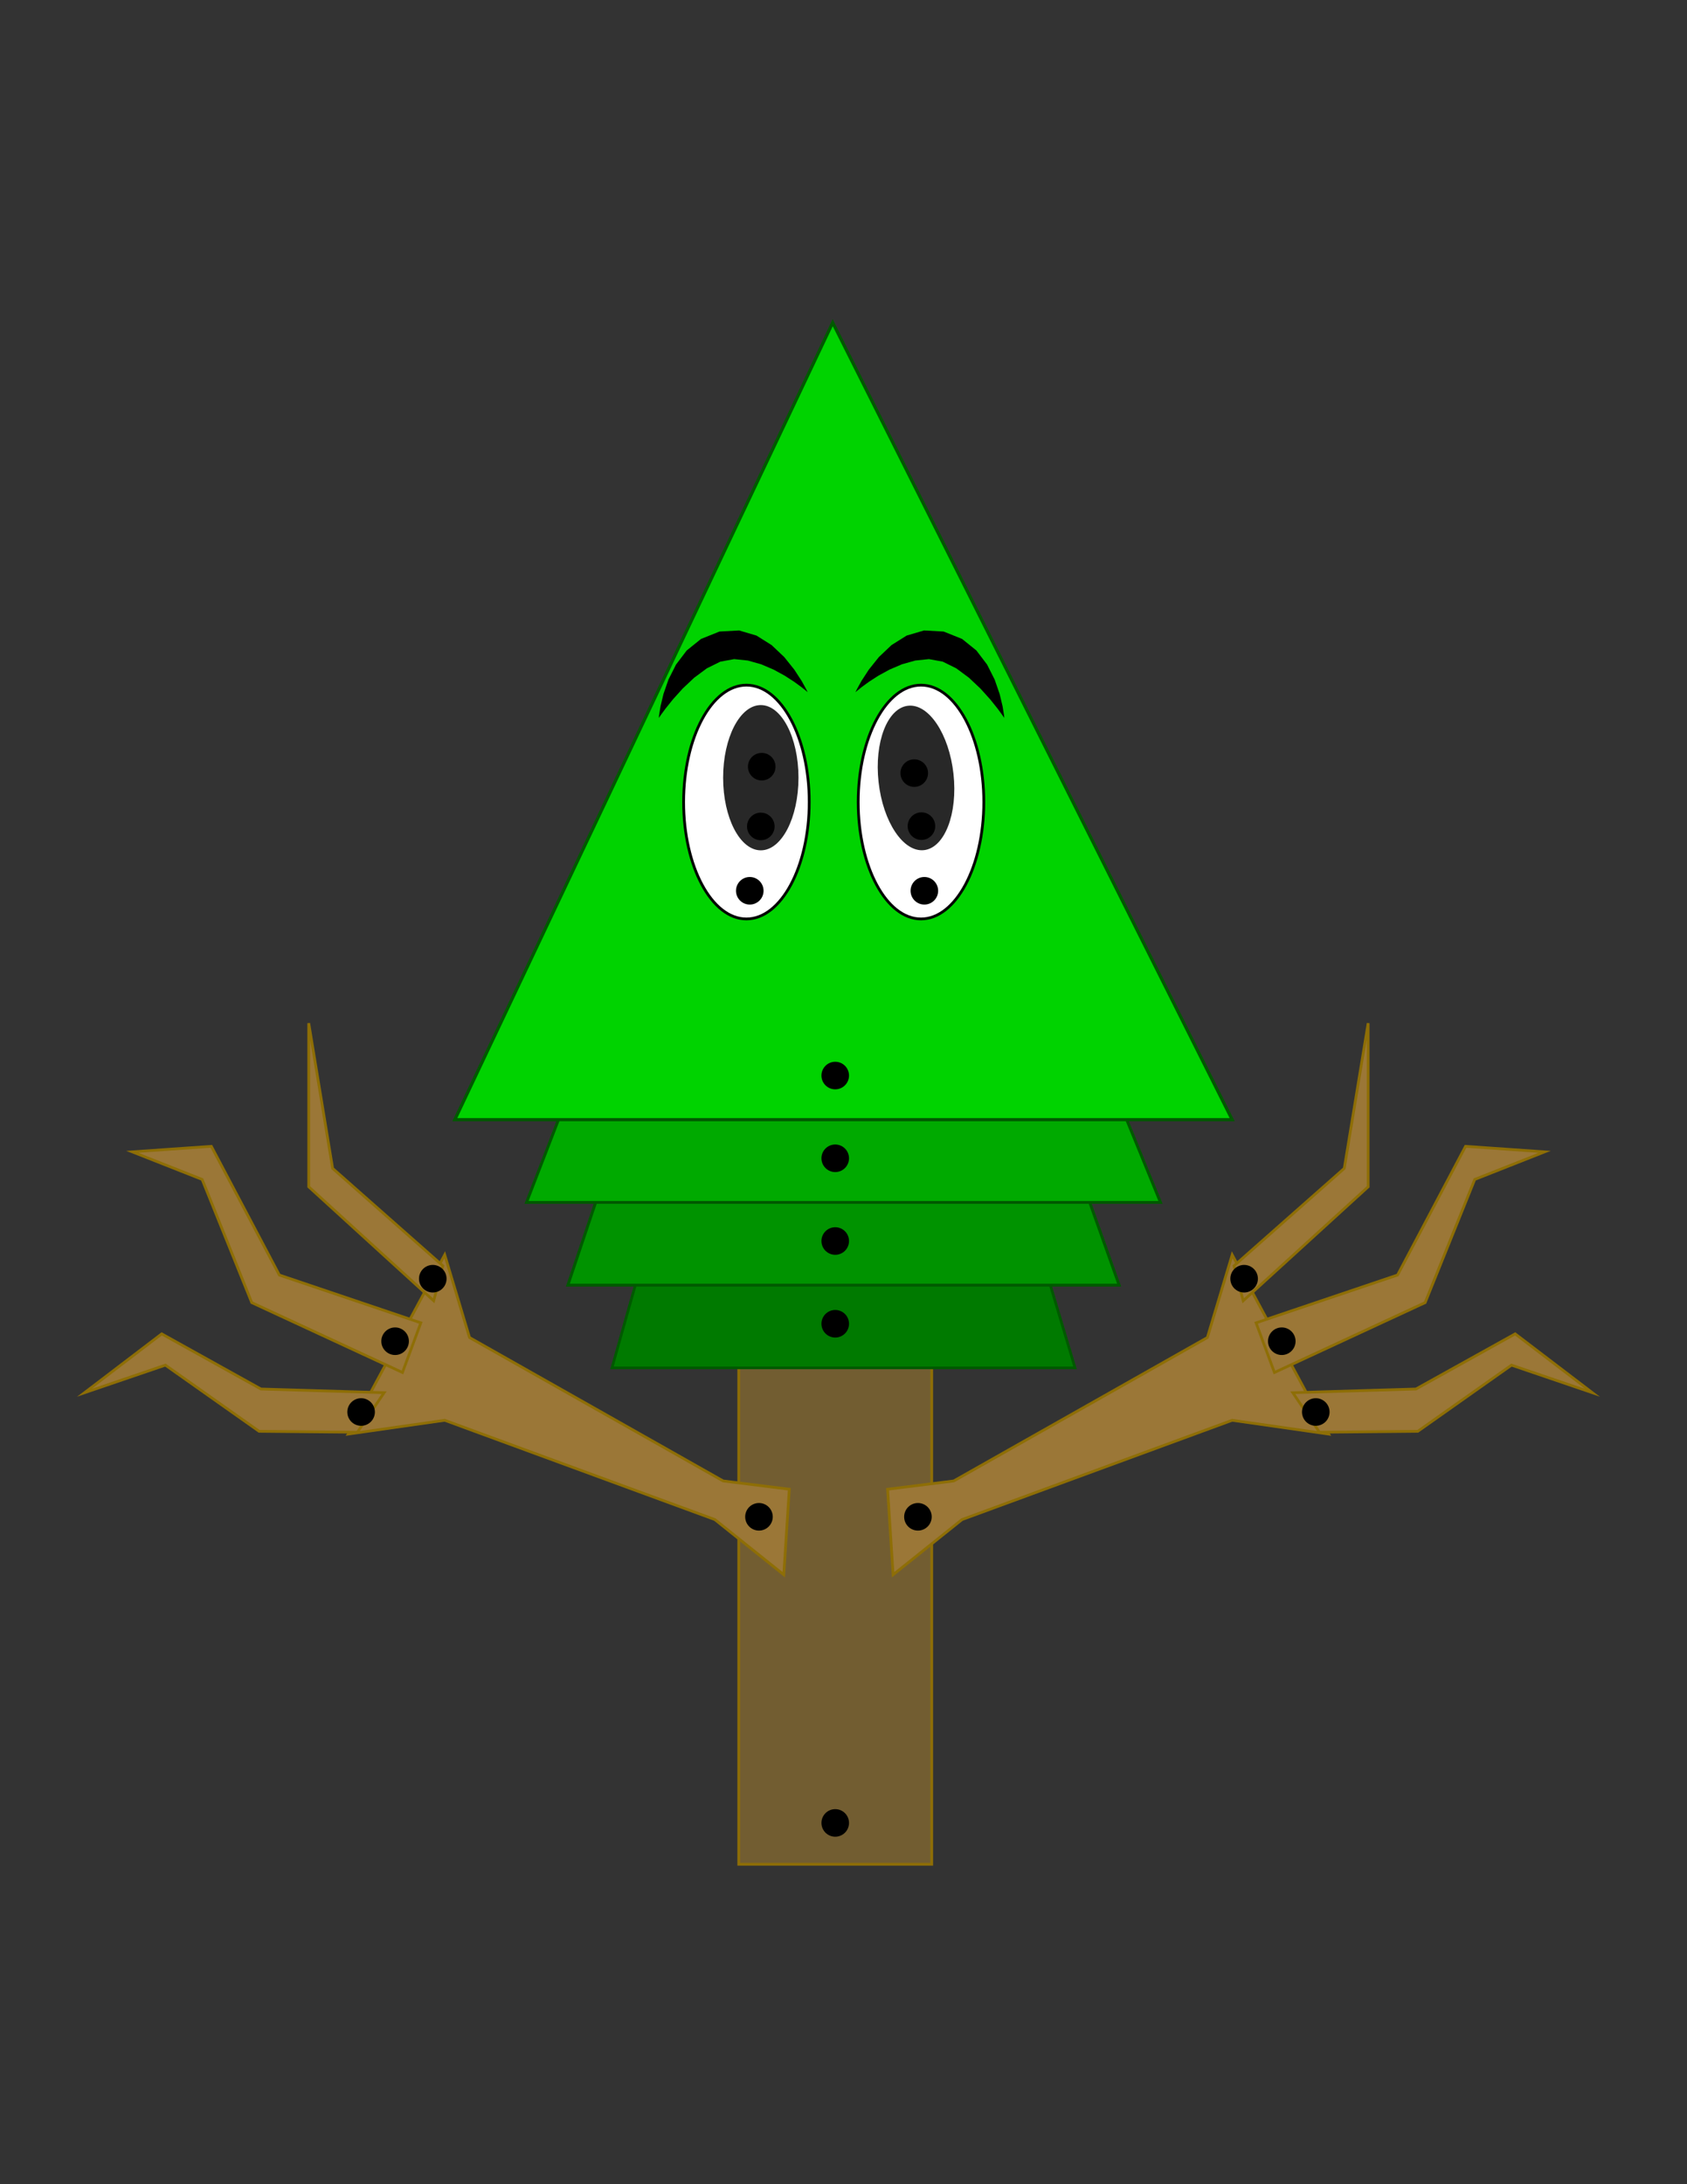 <?xml version="1.0" encoding="utf-8"?>
<!-- Generator: Adobe Illustrator 16.0.4, SVG Export Plug-In . SVG Version: 6.00 Build 0)  -->
<!DOCTYPE svg PUBLIC "-//W3C//DTD SVG 1.1//EN" "http://www.w3.org/Graphics/SVG/1.1/DTD/svg11.dtd">
<svg version="1.1" id="Layer_1" xmlns="http://www.w3.org/2000/svg" xmlns:xlink="http://www.w3.org/1999/xlink" x="0px" y="0px"
	 width="612px" height="792px" viewBox="0 0 612 792" enable-background="new 0 0 612 792" xml:space="preserve">
<rect x="0" y="0" width="612" height="792" fill="#333333" stroke="none"/>
<g>
	<g>
		<rect x="268" y="480" fill="#725D31" stroke="#8E6E06" stroke-miterlimit="10" width="70" height="196"/>
		<circle cx="303" cy="661" r="5"/>
	</g>
	<g>
		<g>
			<polygon fill="#9B7737" stroke="#8E6E06" stroke-miterlimit="10" points="322,540 346,537 438,485 447,455 482,520 447,515 
				349,551 324,571 			"/>
			<circle cx="333" cy="550" r="5"/>
		</g>
		<g>
			<polygon fill="#9B7737" stroke="#8E6E06" stroke-miterlimit="10" points="455.667,479.667 507,462.333 531.667,415.667 
				560.334,417.667 535,427.667 517,472.333 462.334,497.667 			"/>
			<circle cx="465" cy="486.334" r="5"/>
		</g>
		<g>
			<polygon fill="#9B7737" stroke="#8E6E06" stroke-miterlimit="10" points="447.667,459 487.667,423.667 496.334,371 
				496.334,430.333 451,471.667 			"/>
			<circle cx="451.334" cy="463.667" r="5"/>
		</g>
		<g>
			<polygon fill="#9B7737" stroke="#8E6E06" stroke-miterlimit="10" points="469,505 513.667,503.667 549.667,483.667 577.667,505 
				548.334,495 514.334,519 478.667,519.333 			"/>
			<circle cx="477.334" cy="512" r="5"/>
		</g>
	</g>
	<g>
		<g>
			<polygon fill="#9B7737" stroke="#8E6E06" stroke-miterlimit="10" points="286.333,540 262.333,537 170.333,485 161.333,455 
				126.333,520 161.333,515 259.333,551 284.333,571 			"/>
			<circle cx="275.333" cy="550" r="5"/>
		</g>
		<g>
			<polygon fill="#9B7737" stroke="#8E6E06" stroke-miterlimit="10" points="152.666,479.667 101.333,462.333 76.667,415.667 
				47.999,417.667 73.333,427.667 91.333,472.333 145.999,497.667 			"/>
			<circle cx="143.333" cy="486.334" r="5"/>
		</g>
		<g>
			<polygon fill="#9B7737" stroke="#8E6E06" stroke-miterlimit="10" points="160.666,459 120.666,423.667 111.999,371 
				111.999,430.333 157.333,471.667 			"/>
			<circle cx="156.999" cy="463.667" r="5"/>
		</g>
		<g>
			<polygon fill="#9B7737" stroke="#8E6E06" stroke-miterlimit="10" points="139.333,505 94.667,503.667 58.667,483.667 30.667,505 
				59.999,495 93.999,519 129.666,519.333 			"/>
			<circle cx="130.999" cy="512" r="5"/>
		</g>
	</g>
	<g>
		<g>
			<polygon fill="#007A00" stroke="#005900" stroke-width="0.962" stroke-miterlimit="10" points="222,496 390,496 303.667,207 			
				"/>
			<circle cx="303" cy="480" r="5"/>
		</g>
		<g>
			<g>
				<polygon fill="#009300" stroke="#005900" stroke-width="1.032" stroke-miterlimit="10" points="206,466 406,466 303.222,177 
									"/>
				<circle cx="303" cy="450" r="5"/>
			</g>
			<g>
				<g>
					<polygon fill="#00AA00" stroke="#005900" stroke-width="1.032" stroke-miterlimit="10" points="191,436 421,436 302.806,147 
											"/>
					<circle cx="303" cy="420" r="5"/>
				</g>
				<g>
					<g>
						<polygon fill="#00D300" stroke="#005900" stroke-width="1.143" stroke-miterlimit="10" points="165,406 447,406 302.083,117 
													"/>
						<circle cx="303" cy="390" r="5"/>
					</g>
					<g>
						<g>
							<ellipse fill="#FFFFFF" stroke="#000000" stroke-miterlimit="10" cx="334.116" cy="290.825" rx="22.782" ry="42.391"/>
							<circle cx="335.334" cy="323" r="5"/>
						</g>
						<g>
							<g>
								
									<ellipse transform="matrix(0.994 -0.11 0.11 0.994 -29.049 38.335)" fill="#282828" cx="332.333" cy="282" rx="13.667" ry="26.334"/>
								<circle cx="334.28" cy="299.559" r="5"/>
							</g>
							<g>
								<polygon points="364.334,260.333 363.706,259.417 361.938,257 359.201,253.583 355.667,249.667 351.509,245.75 
									346.896,242.333 342.003,239.917 337.001,239 332.027,239.516 327.209,240.875 322.704,242.797 318.668,245 
									315.256,247.203 312.626,249.125 310.934,250.484 310.334,251 310.889,249.863 312.521,246.906 315.186,242.809 
									318.834,238.25 323.42,233.91 328.896,230.469 335.217,228.605 342.334,229 349.021,231.687 354.209,235.865 
									358.084,240.965 360.834,246.417 362.646,251.65 363.709,256.094 364.209,259.179 364.334,260.333 								"/>
								<circle cx="331.667" cy="280.333" r="5"/>
							</g>
						</g>
					</g>
					<g>
						<g>
							<ellipse fill="#FFFFFF" stroke="#000000" stroke-miterlimit="10" cx="270.783" cy="290.825" rx="22.783" ry="42.391"/>
							<circle cx="272" cy="323" r="5"/>
						</g>
						<g>
							<g>
								<ellipse fill="#282828" cx="276" cy="282" rx="13.667" ry="26.333"/>
								<circle cx="276" cy="299.667" r="5"/>
							</g>
							<g>
								<polygon points="239,260.333 239.627,259.417 241.396,257 244.133,253.583 247.667,249.667 251.826,245.75 256.438,242.333 
									261.331,239.917 266.333,239 271.308,239.516 276.125,240.875 280.63,242.797 284.667,245 288.078,247.203 290.708,249.125 
									292.401,250.484 293,251 292.445,249.863 290.812,246.906 288.148,242.809 284.5,238.25 279.914,233.91 274.438,230.469 
									268.117,228.605 261,229 254.312,231.687 249.125,235.865 245.25,240.965 242.5,246.417 240.688,251.65 239.625,256.094 
									239.125,259.179 239,260.333 								"/>
								<circle cx="276.334" cy="278" r="5"/>
							</g>
						</g>
					</g>
				</g>
			</g>
		</g>
	</g>
</g>
</svg>
